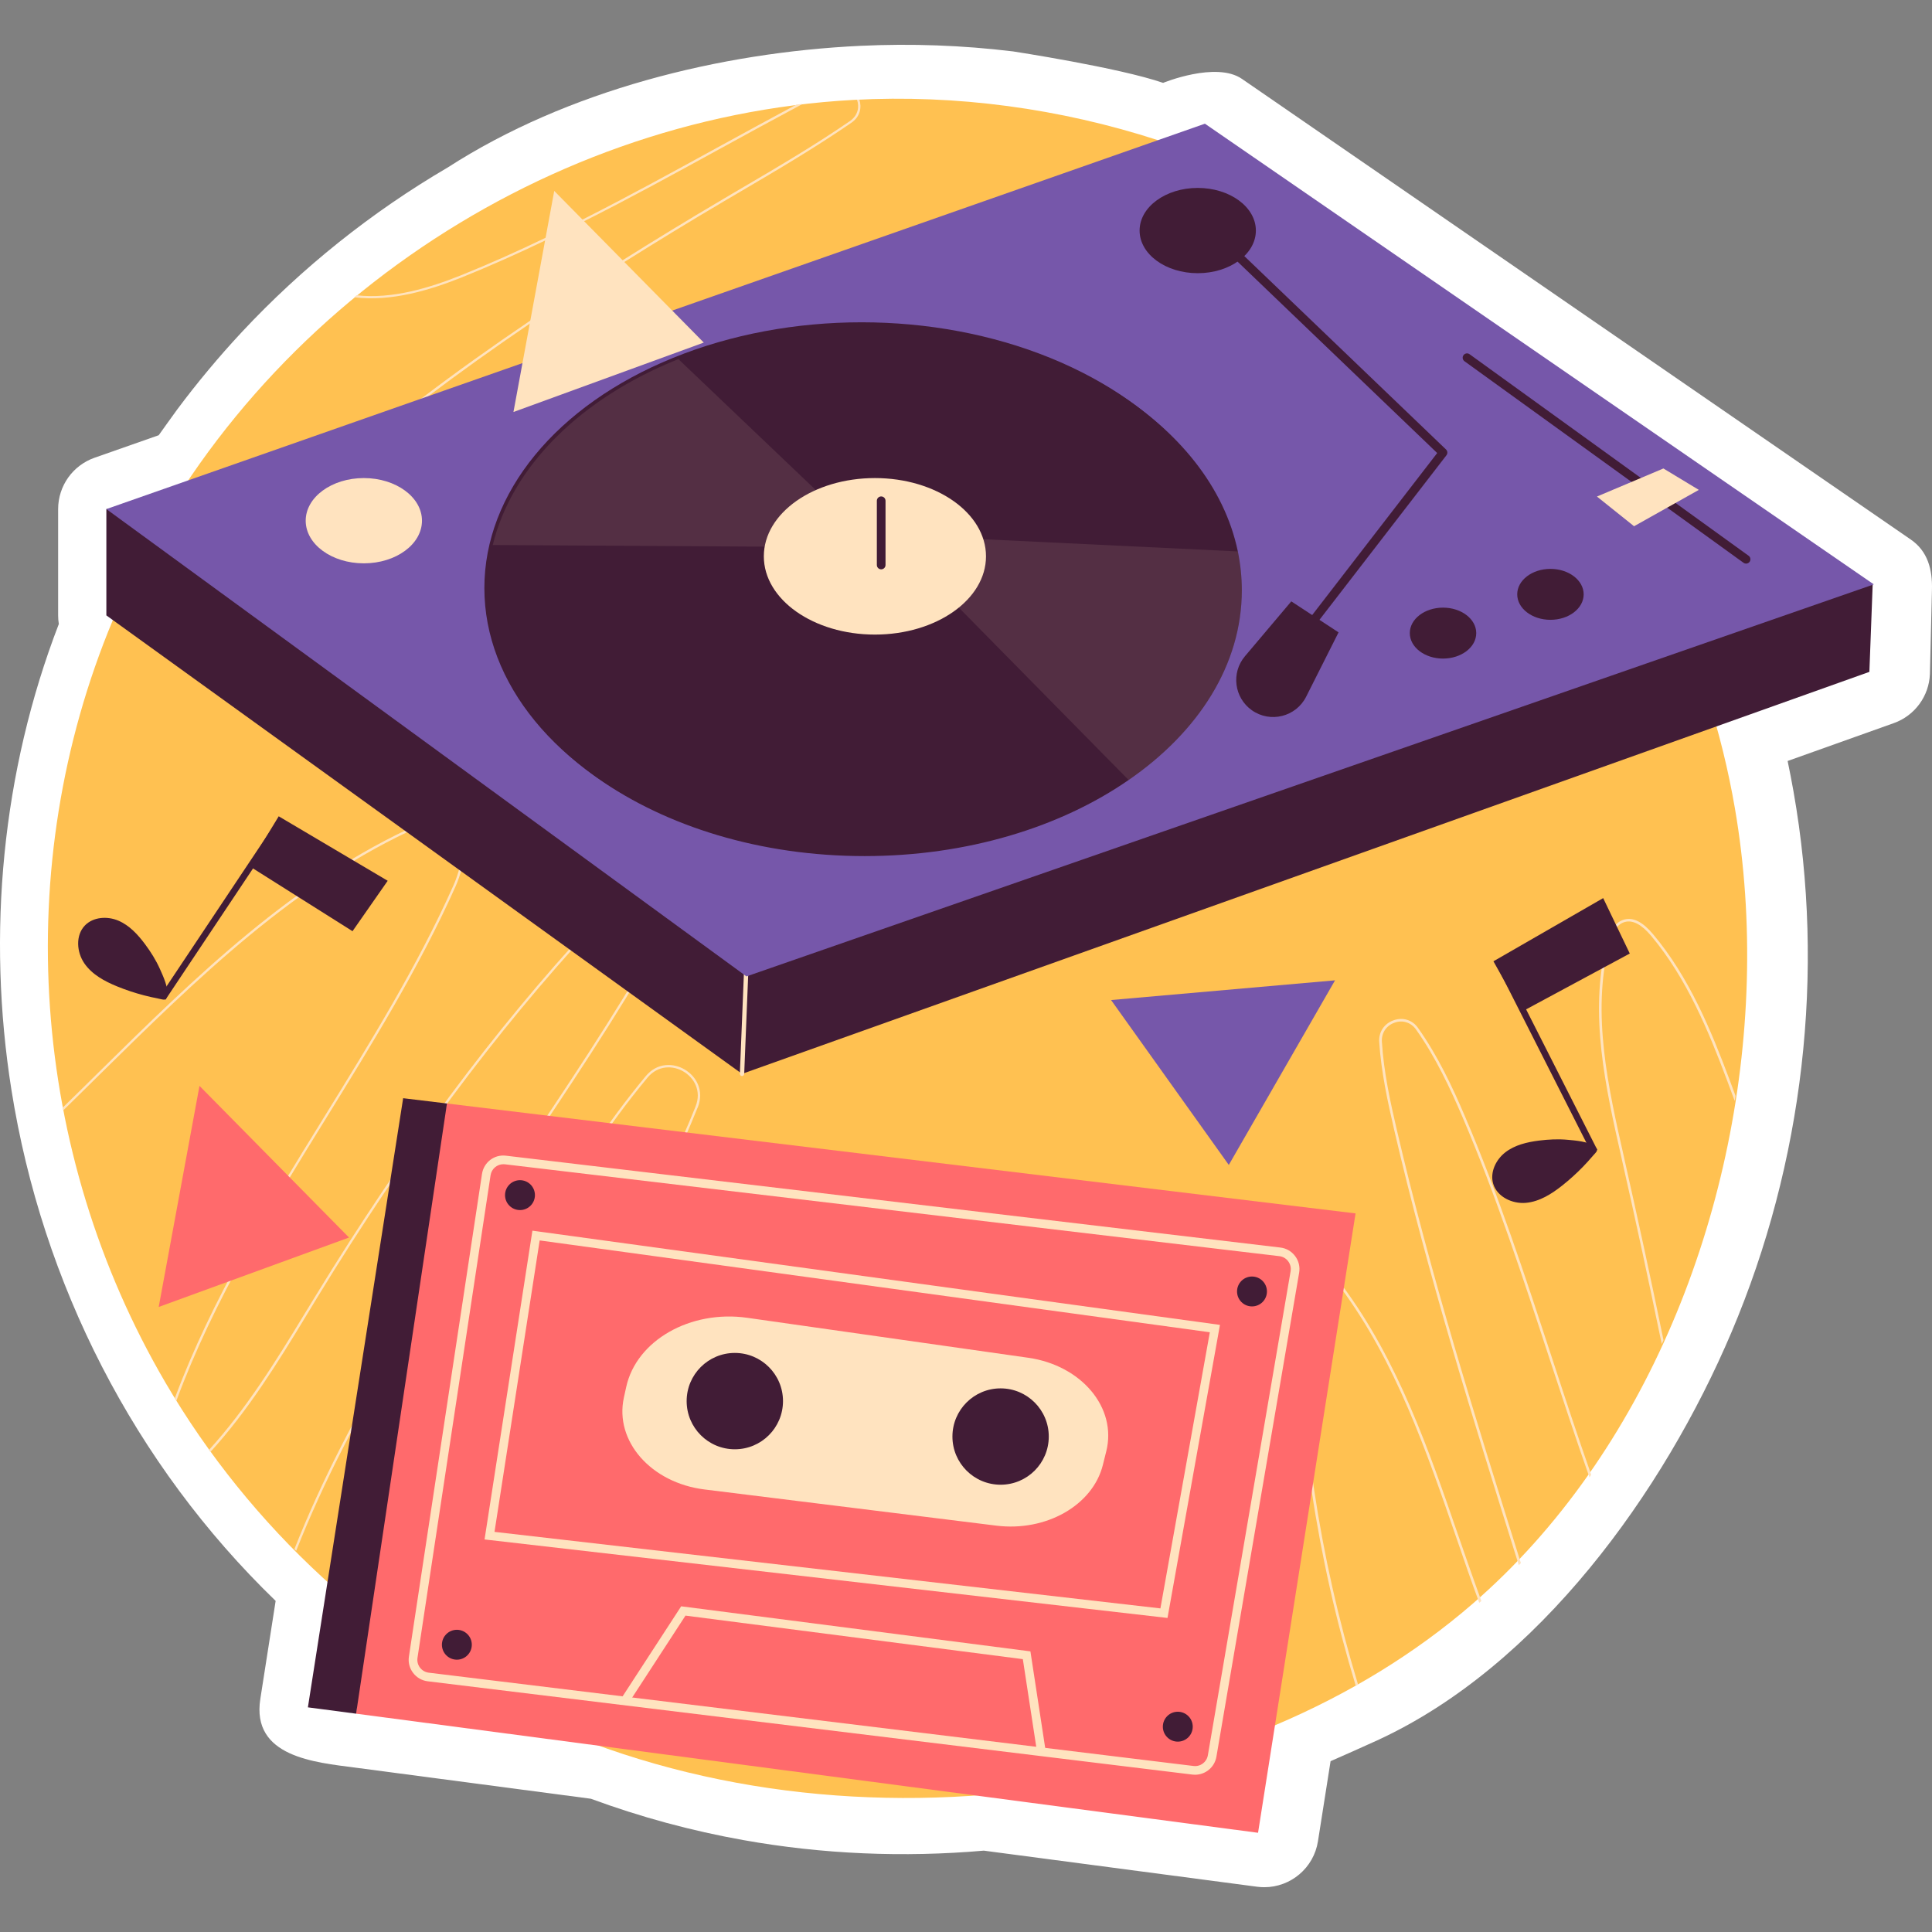 <?xml version="1.0" encoding="UTF-8"?>
<!-- Generator: Adobe Illustrator 25.3.1, SVG Export Plug-In . SVG Version: 6.00 Build 0)  -->
<svg xmlns="http://www.w3.org/2000/svg" xmlns:xlink="http://www.w3.org/1999/xlink" version="1.1" id="Capa_1" x="0px" y="0px" viewBox="0 0 511.355 511.355" style="enable-background:new 0 0 511.355 511.355;" xml:space="preserve" width="512" height="512">
<rect x="0" y="0" width="511.355" height="511.355" fill="#808080" stroke="none"/>
<g>
	<g>
		<path style="fill:#FFFFFF;" d="M510.803,178.372c-0.222,5.885-4.005,11.041-9.552,13.019l-28.109,10.024    c0.557,2.655,1.076,5.345,1.555,8.055c8.487,47.973,2.599,98.308-16.413,143.141c-17.924,42.268-51.032,88.383-93.762,108.022    c-4.092,1.881-8.229,3.696-12.351,5.513l-3.337,21.193c-1.114,7.08-7.224,12.161-14.207,12.161c-0.628,0-1.262-0.042-1.902-0.126    l-72.331-9.55c-21.196,1.842-42.659,0.958-63.604-2.787c-13.734-2.44-27.32-6.124-40.396-10.949c0,0-62.111-8.203-62.385-8.24    c-10.592-1.399-27.514-2.793-25.108-18.175c0,0,4.058-25.953,4.057-25.953c-37.373-36.113-61.8-83.972-69.932-135.257    c-6.547-41.29-2.516-84.244,12.543-123.304c-0.121-0.748-0.182-1.509-0.182-2.278v-28.137c0-6.114,3.862-11.563,9.632-13.586    c0,0,16.989-5.962,16.989-5.962c0,0,3.87-5.438,4.862-6.771c5.214-7.003,11.051-14.012,17.106-20.5    c15.914-17.049,34.394-31.82,54.523-43.595c31.635-20.4,71.98-30.433,109.219-32.199c13.479-0.639,27.011-0.15,40.407,1.476    c0,0,27.979,4.276,39.723,8.328c0,0,14.035-5.76,20.868-1.055l177.038,121.933c4.468,3.077,5.742,7.905,5.589,13.304    L510.803,178.372z"/>
	</g>
	<g>
		<g>
			<g>
				<path style="fill:#FFC151;" d="M462.336,259.759c-1.762,61.459-26.704,124.947-72.443,164.617      c-31.001,26.887-70.732,42.536-111.316,48.611c-46.659,6.984-95.565,1.552-138.284-18.471      c-40.124-18.807-74.089-50.28-96.475-88.523C8.09,304.953,2.613,229.409,29.87,164.125      C62.542,85.868,141.378,31.004,225.914,26.44c27.205-1.469,54.654,2.262,80.558,10.662      c78.766,25.543,138.703,95.342,152.72,176.868C461.746,228.826,462.782,244.227,462.336,259.759z"/>
			</g>
			<g>
				<g>
					<g>
						<path style="fill:#FFE3BF;" d="M16.721,293.901c3.34-3.267,6.411-6.269,9.678-9.511c25.445-25.052,51.749-50.963,84.759-65.7        c2.333-1.056,4.839-1.154,6.926-0.295c1.646,0.688,2.824,1.867,3.488,3.488c1.179,2.996,0.565,7.737-1.646,12.673        c-9.505,21.221-22.006,41.458-34.09,61.033c-14.663,23.726-29.743,48.09-39.567,74.492c0.147,0.221,0.295,0.442,0.418,0.663        c9.8-26.501,24.929-51.037,39.665-74.837c12.109-19.599,24.635-39.837,34.14-61.107c1.105-2.432,3.438-8.596,1.646-13.14        c-0.712-1.793-2.014-3.07-3.832-3.832c-2.21-0.933-4.912-0.81-7.393,0.295c-33.132,14.786-59.461,40.722-84.931,65.823        c-3.193,3.144-6.17,6.102-9.412,9.246L16.721,293.901z"/>
					</g>
					<g>
						<path style="fill:#FFE3BF;" d="M174.549,249.17c-11.47,20.14-24.684,39.788-37.455,58.774        c-21.736,32.396-44.184,65.823-58.7,102.516c-0.172-0.147-0.319-0.295-0.467-0.467        c14.515-36.694,36.939-70.047,58.675-102.393c12.747-18.985,25.936-38.609,37.43-58.724c2.235-3.93,0.614-7.712-1.989-9.701        c-2.604-1.989-6.681-2.554-9.874,0.639c-1.596,1.596-3.291,3.365-5.354,5.575c-25.641,27.729-49.44,59.756-72.748,97.874        c-1.007,1.646-2.014,3.291-2.996,4.937c-7.515,12.403-15.476,25.285-25.398,36.116c-0.123-0.172-0.245-0.372-0.368-0.544        c9.824-10.782,17.735-23.538,25.226-35.892c1.007-1.646,2.014-3.291,3.021-4.937c23.332-38.167,47.132-70.219,72.822-97.972        c2.039-2.21,3.758-3.979,5.354-5.6c3.463-3.463,7.859-2.825,10.684-0.688C175.237,240.844,176.981,244.921,174.549,249.17z"/>
					</g>
					<g>
						<path style="fill:#FFE3BF;" d="M222.884,417.091c-7.614,8.572-16.112,16.456-25.175,23.455        c-1.989,1.523-4.102,2.923-6.435,2.923c-1.228,0-2.481-0.368-3.832-1.302c-2.775-1.891-4.224-5.428-3.709-8.989        c2.825-18.887,7.835-37.48,14.908-55.237c1.621-4.102,3.414-8.277,5.133-12.305c6.435-15.056,13.115-30.603,13.754-47.033        c-7.859,0.491-14.172,6.557-18.789,11.814c-13.41,15.228-23.382,33.452-33.009,51.062        c-10.094,18.421-20.533,37.48-34.901,53.149c-1.155,1.252-2.432,2.505-4.102,2.775c-2.677,0.442-4.986-1.94-5.6-4.372        c-0.589-2.407,0.024-4.863,0.737-7.393c7.835-27.213,21.564-52.584,34.827-77.145c9.652-17.856,19.648-36.301,27.311-55.384        l0.098-0.27c1.646-4.077-0.393-7.564-3.168-9.21c-2.726-1.645-6.754-1.768-9.554,1.597        c-21.392,25.764-36.792,57.054-51.7,87.288c-8.4,17.07-17.045,34.631-26.82,51.234c-0.147-0.123-0.319-0.27-0.467-0.418        c9.726-16.554,18.371-34.066,26.747-51.086c14.908-30.284,30.332-61.574,51.774-87.411c3.021-3.66,7.368-3.512,10.34-1.744        c2.996,1.768,5.207,5.551,3.438,9.996l-0.123,0.246c-7.663,19.108-17.659,37.602-27.336,55.458        c-13.263,24.536-26.968,49.883-34.778,77.022c-0.688,2.432-1.277,4.814-0.712,7.073c0.54,2.186,2.604,4.274,4.888,3.905        c1.473-0.246,2.653-1.4,3.733-2.579c14.343-15.62,24.757-34.63,34.827-53.026c9.652-17.635,19.648-35.883,33.083-51.16        c4.765-5.428,11.322-11.691,19.575-12.059h0.319v0.319c-0.59,16.677-7.319,32.396-13.828,47.599        c-1.719,4.028-3.512,8.179-5.133,12.28c-7.049,17.733-12.059,36.276-14.859,55.114c-0.491,3.316,0.86,6.607,3.438,8.4        c3.635,2.481,6.582,0.663,9.529-1.621c9.063-6.975,17.512-14.834,25.101-23.382L222.884,417.091z"/>
					</g>
				</g>
				<g>
					<g>
						<path style="fill:#FFE3BF;" d="M94.369,78.15c9.503,1.08,19.398-2.002,27.534-5.242c7.583-3.048,15.095-6.408,22.51-9.983        c3.264-1.56,6.503-3.168,9.743-4.8c12.023-6.072,23.83-12.551,35.421-18.911c6.935-3.792,14.063-7.703,21.19-11.519        c0.576-0.072,1.104-0.12,1.68-0.192c-7.607,4.056-15.191,8.207-22.582,12.263c-11.519,6.312-23.278,12.767-35.277,18.791        c-3.408,1.752-6.839,3.432-10.319,5.112c-7.295,3.48-14.687,6.791-22.15,9.791c-8.279,3.312-18.58,6.455-28.371,5.231        L94.369,78.15z"/>
					</g>
					<g>
						<path style="fill:#FFE3BF;" d="M295.577,70.244c-1.296,0.936-2.616,1.776-3.864,2.568        c-9.527,5.808-19.415,11.375-29.254,16.799c-0.168,0.096-0.312,0.168-0.48,0.264c-3.936,2.16-7.847,4.32-11.735,6.432        c-14.519,7.943-29.206,15.983-43.389,24.766c-10.055,6.216-19.846,12.815-29.134,20.014c-1.464,1.128-2.904,2.256-4.32,3.432        c-10.079,8.183-19.51,17.135-27.91,27.214c-2.448,2.928-3.408,6.695-2.568,10.103c0.6,2.52,2.04,4.392,4.224,5.568        c4.584,2.496,11.591,1.464,16.607-0.288c12.695-4.512,24.79-11.279,36.477-17.831c3.912-2.208,7.871-4.416,11.855-6.527        c0.024-0.024,0.072-0.048,0.096-0.072c12.479-6.671,25.366-12.623,39.189-15.071c1.8-0.336,3.624-0.624,5.448-0.816        c1.008-0.12,2.232-0.168,3.336,0.12c0.288,0.072,0.552,0.168,0.816,0.312c0.48,0.216,0.888,0.552,1.2,0.984        c1.944,2.64-1.2,6-2.208,6.983c-1.488,1.44-3,2.832-4.56,4.176c-0.552,0.48-1.104,0.96-1.656,1.416        c-0.216,0.192-0.432,0.384-0.648,0.552c-2.712,2.28-5.496,4.464-8.207,6.599c-4.704,3.744-9.551,7.583-13.991,11.711        c-8.399,7.919-14.039,16.127-16.655,24.406c-0.552,1.68-0.168,3.504,1.056,4.824c1.176,1.32,2.88,1.872,4.608,1.512        c10.895-2.28,21.19-7.823,29.014-15.575l0.408,0.432c-7.871,7.847-18.287,13.439-29.302,15.743        c-0.36,0.072-0.768,0.144-1.128,0.144c-1.536,0-3-0.648-4.08-1.824c-1.32-1.512-1.752-3.552-1.176-5.448        c2.688-8.351,8.327-16.655,16.823-24.646c4.44-4.176,9.335-8.039,14.039-11.735c1.464-1.152,2.952-2.328,4.416-3.528        c1.464-1.176,2.928-2.376,4.392-3.6c1.656-1.392,3.288-2.832,4.872-4.32c0.456-0.408,0.912-0.84,1.368-1.272        c0.912-0.888,3.768-3.96,2.136-6.192c-0.216-0.288-0.456-0.504-0.744-0.672c-0.24-0.168-0.528-0.288-0.816-0.36        c-1.032-0.312-2.256-0.216-3.24-0.12c-1.92,0.216-3.84,0.504-5.736,0.864c-13.487,2.448-26.134,8.255-38.325,14.783        c-0.048,0-0.072,0.024-0.12,0.072c-4.08,2.16-8.135,4.44-12.143,6.671c-11.759,6.551-23.878,13.343-36.597,17.855        c-5.136,1.824-12.359,2.856-17.135,0.264c-2.352-1.248-3.864-3.264-4.536-5.952c-0.864-3.6,0.144-7.583,2.736-10.631        c8.279-9.911,17.519-18.767,27.43-26.83c1.44-1.2,2.88-2.352,4.344-3.48c9.407-7.367,19.367-14.087,29.59-20.398        c14.255-8.855,28.99-16.919,43.557-24.886c3.696-2.016,7.415-4.056,11.159-6.096c0.168-0.096,0.336-0.192,0.48-0.264        c10.007-5.52,20.086-11.207,29.782-17.135c1.224-0.768,2.568-1.584,3.84-2.496c2.256-1.632,2.28-4.104,1.608-5.736        c-0.648-1.656-2.424-3.48-5.184-3.072c-4.128,0.576-8.423,2.232-11.711,3.672c-15.071,6.479-29.998,13.535-44.757,20.878        c-0.336,0.168-0.648,0.312-0.984,0.48c-14.015,6.983-27.886,14.231-41.589,21.526c-8.015,4.248-15.959,8.519-23.854,12.743        c-11.687,6.288-23.566,12.647-35.565,18.935c-0.504,0.288-1.008,0.552-1.512,0.792c-0.384,0.216-0.768,0.432-1.176,0.624        c-16.703,8.735-33.621,17.303-50.636,25.246c-1.848,0.864-3.744,1.728-5.664,2.52c-8.063,3.384-16.799,5.688-24.91,2.736        l-0.144-0.072l-0.048-0.144c-1.728-5.952,2.4-11.615,6.527-16.079c0.312-0.336,0.6-0.648,0.912-0.96        c5.616-5.808,11.471-11.519,17.591-17.159c11.423-10.559,23.782-20.878,37.389-31.198        c9.023-6.863,18.599-13.703,28.846-20.638c7.751-5.256,15.887-10.583,24.43-15.959c8.447-5.304,17.279-10.703,26.566-16.175        c1.584-0.96,3.192-1.872,4.8-2.832c9.623-5.64,19.535-11.471,28.822-17.855c2.208-1.56,2.496-3.84,1.848-5.664        c0.216,0,0.408-0.024,0.624-0.024c0.672,2.016,0.288,4.512-2.136,6.168c-9.311,6.408-19.223,12.263-28.822,17.903        c-1.632,0.936-3.216,1.896-4.824,2.832c-9.239,5.448-18.023,10.823-26.422,16.103c-8.759,5.496-17.087,10.943-25.03,16.319        c-9.455,6.432-18.359,12.791-26.782,19.151c-14.039,10.559-26.734,21.118-38.445,31.918        c-6.264,5.736-12.239,11.591-17.999,17.519c-0.288,0.288-0.576,0.6-0.864,0.912c-4.032,4.32-7.991,9.791-6.479,15.407        c7.775,2.76,16.175,0.576,23.998-2.616c2.04-0.84,4.032-1.728,5.952-2.64c17.207-8.039,34.293-16.703,51.164-25.558        c0.408-0.192,0.792-0.408,1.176-0.624h0.024c0-0.024,0.024-0.024,0.024-0.024c12.311-6.432,24.478-12.959,36.477-19.414        c7.823-4.2,15.719-8.447,23.686-12.647c13.439-7.151,27.046-14.255,40.773-21.094c0.336-0.192,0.672-0.36,1.008-0.504        c15.095-7.535,30.358-14.759,45.764-21.406c3.312-1.416,7.655-3.144,11.855-3.696c2.592-0.384,4.896,1.008,5.88,3.432        C298.385,66.212,297.665,68.756,295.577,70.244z"/>
					</g>
				</g>
				<g>
					<g>
						<path style="fill:#FFE3BF;" d="M392.083,423.747c-0.197,0.147-0.393,0.319-0.565,0.467        c-2.112-5.723-4.102-11.495-6.042-17.168c-7.909-22.915-16.063-46.616-30.676-66.289c-0.786-1.081-1.596-2.014-2.358-2.825        c-1.474-1.498-3.586-1.94-5.526-1.154c-1.916,0.786-3.095,2.554-3.095,4.593c0.098,35.539,5.33,70.612,15.621,104.481        c-0.196,0.123-0.418,0.221-0.614,0.319c-10.34-33.967-15.62-69.163-15.67-104.8c-0.025-2.333,1.326-4.323,3.488-5.207        c2.21-0.909,4.593-0.393,6.263,1.277c0.835,0.86,1.646,1.818,2.431,2.923c14.663,19.747,22.866,43.472,30.774,66.461        C388.055,412.424,390.02,418.098,392.083,423.747z"/>
					</g>
					<g>
						<path style="fill:#FFE3BF;" d="M421.162,390.344c-0.147,0.246-0.319,0.467-0.467,0.688        c-3.733-10.561-7.196-21.147-10.635-31.585c-6.926-21.147-14.098-43.055-23.013-63.882        c-3.143-7.294-7.049-15.768-12.28-23.112c-1.301-1.842-3.561-2.554-5.673-1.768c-2.186,0.761-3.488,2.751-3.34,5.035        c0.467,7.908,2.26,16.063,3.881,23.013c8.965,38.609,20.999,76.998,32.641,114.133l0.27,0.835        c-0.196,0.197-0.368,0.393-0.565,0.565l-0.368-1.203c-11.642-37.136-23.677-75.549-32.641-114.158        c-1.621-7.024-3.414-15.154-3.929-23.136c-0.172-2.604,1.326-4.863,3.807-5.723c2.432-0.884,4.986-0.098,6.459,2.014        c5.281,7.417,9.235,15.915,12.354,23.234c8.94,20.852,16.112,42.76,23.062,63.956        C414.089,369.542,417.503,379.955,421.162,390.344z"/>
					</g>
					<g>
						<path style="fill:#FFE3BF;" d="M459.354,290.039c0,0,0,0,0,0.025c-0.074,0.467-0.147,0.884-0.221,1.326        c-0.688-1.867-1.375-3.758-2.088-5.625c-4.716-12.501-10.512-26.771-20.042-38.093c-2.505-2.972-4.814-4.2-6.901-3.659        c-1.965,0.516-3.365,2.48-4.249,6.017c-4.568,18.421-0.221,37.701,4.003,56.342l0.024,0.147        c3.611,15.989,7.098,32.052,10.414,48.188c-0.148,0.344-0.295,0.688-0.467,1.056c-3.389-16.456-6.926-32.838-10.61-49.097        l-0.024-0.123c-4.249-18.74-8.621-38.094-4.003-56.686c0.958-3.782,2.53-5.919,4.74-6.484        c2.383-0.639,4.912,0.688,7.565,3.856c9.628,11.396,15.473,25.764,20.189,38.315        C458.249,287.042,458.789,288.54,459.354,290.039z"/>
					</g>
				</g>
			</g>
			<g>
				<g>
					<g>
						<polygon style="fill:#411C36;" points="28.151,134.741 28.151,162.879 196.396,284.226 494.781,177.828 495.66,154.525               "/>
					</g>
					<g>
						<path style="fill:#FFE3BF;" d="M196.396,284.801c-0.007,0-0.016,0-0.023,0c-0.316-0.014-0.562-0.281-0.551-0.598l1.172-29.018        c0.014-0.316,0.239-0.516,0.598-0.551c0.316,0.014,0.562,0.281,0.551,0.598l-1.172,29.018        C196.956,284.56,196.703,284.801,196.396,284.801z"/>
					</g>
					<g>
						<polygon style="fill:#7657AA;" points="28.151,134.741 197.568,258.433 495.953,154.672 318.915,32.739       "/>
					</g>
					<g>
						<g>
							<ellipse style="fill:#411C36;" cx="228.052" cy="155.649" rx="99.852" ry="70.346"/>
						</g>
						<g>
							<g>
								<ellipse style="fill:#FFE3BF;" cx="230.787" cy="146.66" rx="29.401" ry="20.713"/>
							</g>
							<g>
								<path style="fill:#411C36;" d="M232.449,150.105c-0.635,0-1.148-0.513-1.148-1.148v-17c0-0.635,0.513-1.148,1.148-1.148          c0.635,0,1.148,0.513,1.148,1.148v17C233.597,149.591,233.084,150.105,232.449,150.105z"/>
							</g>
						</g>
					</g>
					<g>
						<g>
							<g>
								<path style="fill:#411C36;" d="M328.683,156.236c0,19.677-11.457,37.471-29.963,50.214          c-18.001,12.467-42.683,20.136-69.891,20.136c-55.151,0-99.854-31.501-99.854-70.35c0-4.087,0.505-8.082,1.447-11.985          c5.143-21.1,23.626-39.009,49.135-49.204c14.534-5.832,31.364-9.161,49.273-9.161c50.191,0,91.726,26.083,98.798,60.064          C328.316,149.302,328.683,152.746,328.683,156.236z"/>
							</g>
							<g>
								<g style="opacity:0.1;">
									<path style="fill:#FFE3BF;" d="M217.211,130.934l-11.136,13.776l-75.654-0.459c5.143-21.1,23.626-39.009,49.135-49.204           L217.211,130.934z"/>
								</g>
								<g style="opacity:0.1;">
									<path style="fill:#FFE3BF;" d="M328.683,156.236c0,19.677-11.457,37.471-29.963,50.214l-49.847-50.604l4.087-13.478           l74.667,3.582C328.316,149.302,328.683,152.746,328.683,156.236z"/>
								</g>
							</g>
							<g>
								<g>
									<ellipse style="fill:#FFE3BF;" cx="231.569" cy="147.246" rx="29.401" ry="20.713"/>
								</g>
								<g>
									<path style="fill:#411C36;" d="M233.23,150.69c-0.635,0-1.148-0.513-1.148-1.148v-17c0-0.635,0.513-1.148,1.148-1.148           c0.635,0,1.148,0.513,1.148,1.148v17C234.378,150.177,233.865,150.69,233.23,150.69z"/>
								</g>
							</g>
						</g>
						<g>
							<path style="fill:#FFE3BF;" d="M111.687,137.818c0,6.232-6.89,11.285-15.388,11.285c-8.499,0-15.388-5.052-15.388-11.285         c0-6.233,6.89-11.285,15.388-11.285C104.798,126.533,111.687,131.586,111.687,137.818z"/>
						</g>
						<g>
							<g>
								<path style="fill:#411C36;" d="M332.399,61.024c0,6.232-6.89,11.285-15.388,11.285c-8.499,0-15.388-5.052-15.388-11.285          c0-6.233,6.889-11.285,15.388-11.285C325.509,49.739,332.399,54.791,332.399,61.024z"/>
							</g>
							<g>
								<path style="fill:#411C36;" d="M345.294,168.424c-0.246,0-0.492-0.077-0.701-0.239c-0.502-0.387-0.595-1.109-0.209-1.61          l36.009-46.667l-63.152-60.546c-0.457-0.441-0.473-1.167-0.035-1.624c0.443-0.455,1.167-0.471,1.624-0.035l63.897,61.261          c0.424,0.408,0.473,1.066,0.115,1.53l-36.639,47.483C345.976,168.27,345.637,168.424,345.294,168.424z"/>
							</g>
							<g>
								<path style="fill:#411C36;" d="M341.778,159.166l12.506,8.207l-8.573,17.024c-2.688,5.338-9.494,7.036-14.375,3.588l0,0          c-4.682-3.308-5.527-9.917-1.827-14.296L341.778,159.166z"/>
							</g>
						</g>
						<g>
							<g>
								<g>
									<path style="fill:#411C36;" d="M390.727,167.569c0,3.723-3.937,6.742-8.793,6.742c-4.856,0-8.793-3.018-8.793-6.742           s3.937-6.742,8.793-6.742C386.79,160.827,390.727,163.845,390.727,167.569z"/>
								</g>
								<g>
									<path style="fill:#411C36;" d="M419.159,157.31c0,3.723-3.937,6.741-8.793,6.741c-4.856,0-8.793-3.018-8.793-6.741           c0-3.723,3.937-6.742,8.793-6.742C415.222,150.569,419.159,153.587,419.159,157.31z"/>
								</g>
							</g>
							<g>
								<g>
									<path style="fill:#411C36;" d="M462.147,149.177c-0.234,0-0.469-0.07-0.673-0.218l-73.862-53.347           c-0.513-0.37-0.63-1.087-0.258-1.603c0.373-0.513,1.087-0.63,1.603-0.258l73.862,53.347c0.513,0.37,0.63,1.087,0.258,1.603           C462.852,149.01,462.503,149.177,462.147,149.177z"/>
								</g>
								<g>
									<polygon style="fill:#FFE3BF;" points="422.676,131.419 440.263,123.993 449.642,129.66 432.495,139.284          "/>
								</g>
							</g>
						</g>
					</g>
				</g>
				<g>
					<g>
						<polygon style="fill:#FF6A6C;" points="358.784,321.159 332.976,485.095 94.259,453.571 103.891,354.634 118.299,292.069               "/>
					</g>
					<g>
						<polygon style="fill:#411C36;" points="118.299,292.069 94.259,453.571 81.493,451.895 106.704,290.668       "/>
					</g>
					<g>
						<g>
							<g>
								<path style="fill:#FFE3BF;" d="M316.304,469.732c-0.232,0-0.464-0.012-0.701-0.042l-202.391-24.692          c-1.556-0.19-2.934-0.98-3.879-2.229c-0.947-1.244-1.338-2.782-1.101-4.329l19.339-127.713          c0.464-3.082,3.246-5.226,6.349-4.842l204.952,24.31c1.575,0.185,2.967,0.989,3.918,2.262          c0.954,1.273,1.331,2.836,1.064,4.404l-21.898,128.099C321.481,467.747,319.067,469.732,316.304,469.732z M133.236,308.141          c-1.685,0-3.136,1.221-3.396,2.929l-19.339,127.715c-0.141,0.928,0.094,1.849,0.661,2.597          c0.567,0.748,1.394,1.223,2.327,1.338l202.391,24.692c1.861,0.227,3.504-1.024,3.813-2.838l21.898-128.099          c0.159-0.94-0.066-1.877-0.637-2.644c-0.572-0.762-1.406-1.244-2.353-1.357l-204.95-24.31          C133.513,308.148,133.375,308.141,133.236,308.141z"/>
							</g>
							<g>
								<polygon style="fill:#FFE3BF;" points="274.401,463.196 270.722,439.137 181.43,427.614 165.997,451.338 164.071,450.086           180.291,425.153 181.008,425.244 272.728,437.079 276.67,462.849         "/>
							</g>
							<g>
								<path style="fill:#FFE3BF;" d="M309.011,428.232l-1.071-0.122l-179.691-20.654l12.667-81.727l1.118,0.155l180.86,24.783          L309.011,428.232z M130.884,405.451l176.248,20.255l13.082-73.089l-177.375-24.305L130.884,405.451z"/>
							</g>
						</g>
						<g>
							<g>
								<path style="fill:#FFE3BF;" d="M165.747,367.087l-0.616,2.805c-2.532,11.523,7.155,22.574,21.327,24.332l77.266,9.58          c13.181,1.634,25.519-5.401,28.179-16.066l0.908-3.64c2.863-11.481-6.532-22.721-20.674-24.733l-74.354-10.575          C182.703,346.645,168.45,354.785,165.747,367.087z"/>
							</g>
							<g>
								<path style="fill:#411C36;" d="M207.241,370.84c0,7.042-5.708,12.75-12.75,12.75s-12.75-5.708-12.75-12.75          s5.709-12.75,12.75-12.75S207.241,363.798,207.241,370.84z"/>
							</g>
							<g>
								<path style="fill:#411C36;" d="M277.587,380.22c0,7.042-5.708,12.75-12.75,12.75s-12.75-5.708-12.75-12.75          c0-7.042,5.708-12.75,12.75-12.75S277.587,373.178,277.587,380.22z"/>
							</g>
						</g>
						<g>
							<g>
								<path style="fill:#411C36;" d="M141.585,316.322c0,2.186-1.772,3.957-3.957,3.957c-2.185,0-3.957-1.772-3.957-3.957          c0-2.185,1.772-3.957,3.957-3.957C139.813,312.365,141.585,314.136,141.585,316.322z"/>
							</g>
							<g>
								<path style="fill:#411C36;" d="M335.33,341.822c0,2.185-1.772,3.957-3.957,3.957s-3.957-1.772-3.957-3.957          c0-2.185,1.772-3.957,3.957-3.957S335.33,339.637,335.33,341.822z"/>
							</g>
							<g>
								<path style="fill:#411C36;" d="M315.691,457.014c0,2.185-1.772,3.957-3.957,3.957c-2.185,0-3.957-1.772-3.957-3.957          c0-2.186,1.772-3.957,3.957-3.957C313.92,453.057,315.691,454.829,315.691,457.014z"/>
							</g>
							<g>
								<path style="fill:#411C36;" d="M124.877,435.324c0,2.185-1.772,3.957-3.957,3.957c-2.186,0-3.957-1.772-3.957-3.957          c0-2.185,1.772-3.957,3.957-3.957C123.106,431.367,124.877,433.139,124.877,435.324z"/>
							</g>
						</g>
					</g>
				</g>
			</g>
			<g>
				<g>
					<g>
						
							<rect x="408.351" y="251.31" transform="matrix(0.892 -0.452 0.452 0.892 -82.163 215.098)" style="fill:#411C36;" width="1.723" height="56.486"/>
					</g>
					<g>
						<path style="fill:#411C36;" d="M407.315,301.887c-3.144,0.403-6.362,1.158-8.873,3.093c-2.511,1.935-4.138,5.303-3.227,8.34        c1.038,3.461,5.047,5.364,8.647,5.046c3.6-0.317,6.812-2.353,9.643-4.6c1.936-1.536,3.77-3.199,5.49-4.973        c0.879-0.907,1.727-1.844,2.544-2.806c0.972-1.145,1.747-1.527,0.548-2.525c-1.597-1.328-5.091-1.595-7.07-1.78        C412.454,301.442,409.864,301.561,407.315,301.887z"/>
					</g>
					<g>
						<polygon style="fill:#411C36;" points="395.277,254.431 424.323,237.707 431.364,252.377 402.758,267.781       "/>
					</g>
				</g>
				<g>
					<g>
						
							<rect x="30.504" y="239.681" transform="matrix(0.555 -0.832 0.832 0.555 -173.983 155.995)" style="fill:#411C36;" width="56.488" height="1.724"/>
					</g>
					<g>
						<path style="fill:#411C36;" d="M38.368,249.874c-1.897-2.54-4.137-4.971-7.057-6.205c-2.92-1.235-6.652-0.995-8.848,1.292        c-2.503,2.606-2.188,7.032-0.142,10.011c2.047,2.978,5.399,4.774,8.747,6.134c2.289,0.93,4.639,1.71,7.03,2.335        c1.222,0.319,2.455,0.597,3.695,0.835c1.475,0.283,2.189,0.77,2.468-0.764c0.371-2.043-1.115-5.217-1.926-7.031        C41.283,254.13,39.906,251.933,38.368,249.874z"/>
					</g>
					<g>
						<polygon style="fill:#411C36;" points="73.769,216.054 102.614,233.121 93.304,246.466 65.824,229.133       "/>
					</g>
				</g>
				<g>
					<g>
						<g>
							<polygon style="fill:#7657AA;" points="294.078,264.688 353.353,259.47 325.234,308.33        "/>
						</g>
					</g>
					<g>
						<g>
							<polygon style="fill:#FFE3BF;" points="135.899,109.048 146.692,50.53 186.274,90.671        "/>
						</g>
					</g>
					<g>
						<g>
							<polygon style="fill:#FF6A6C;" points="42.006,345.921 52.799,287.404 92.381,327.545        "/>
						</g>
					</g>
				</g>
			</g>
		</g>
	</g>
</g>















</svg>
